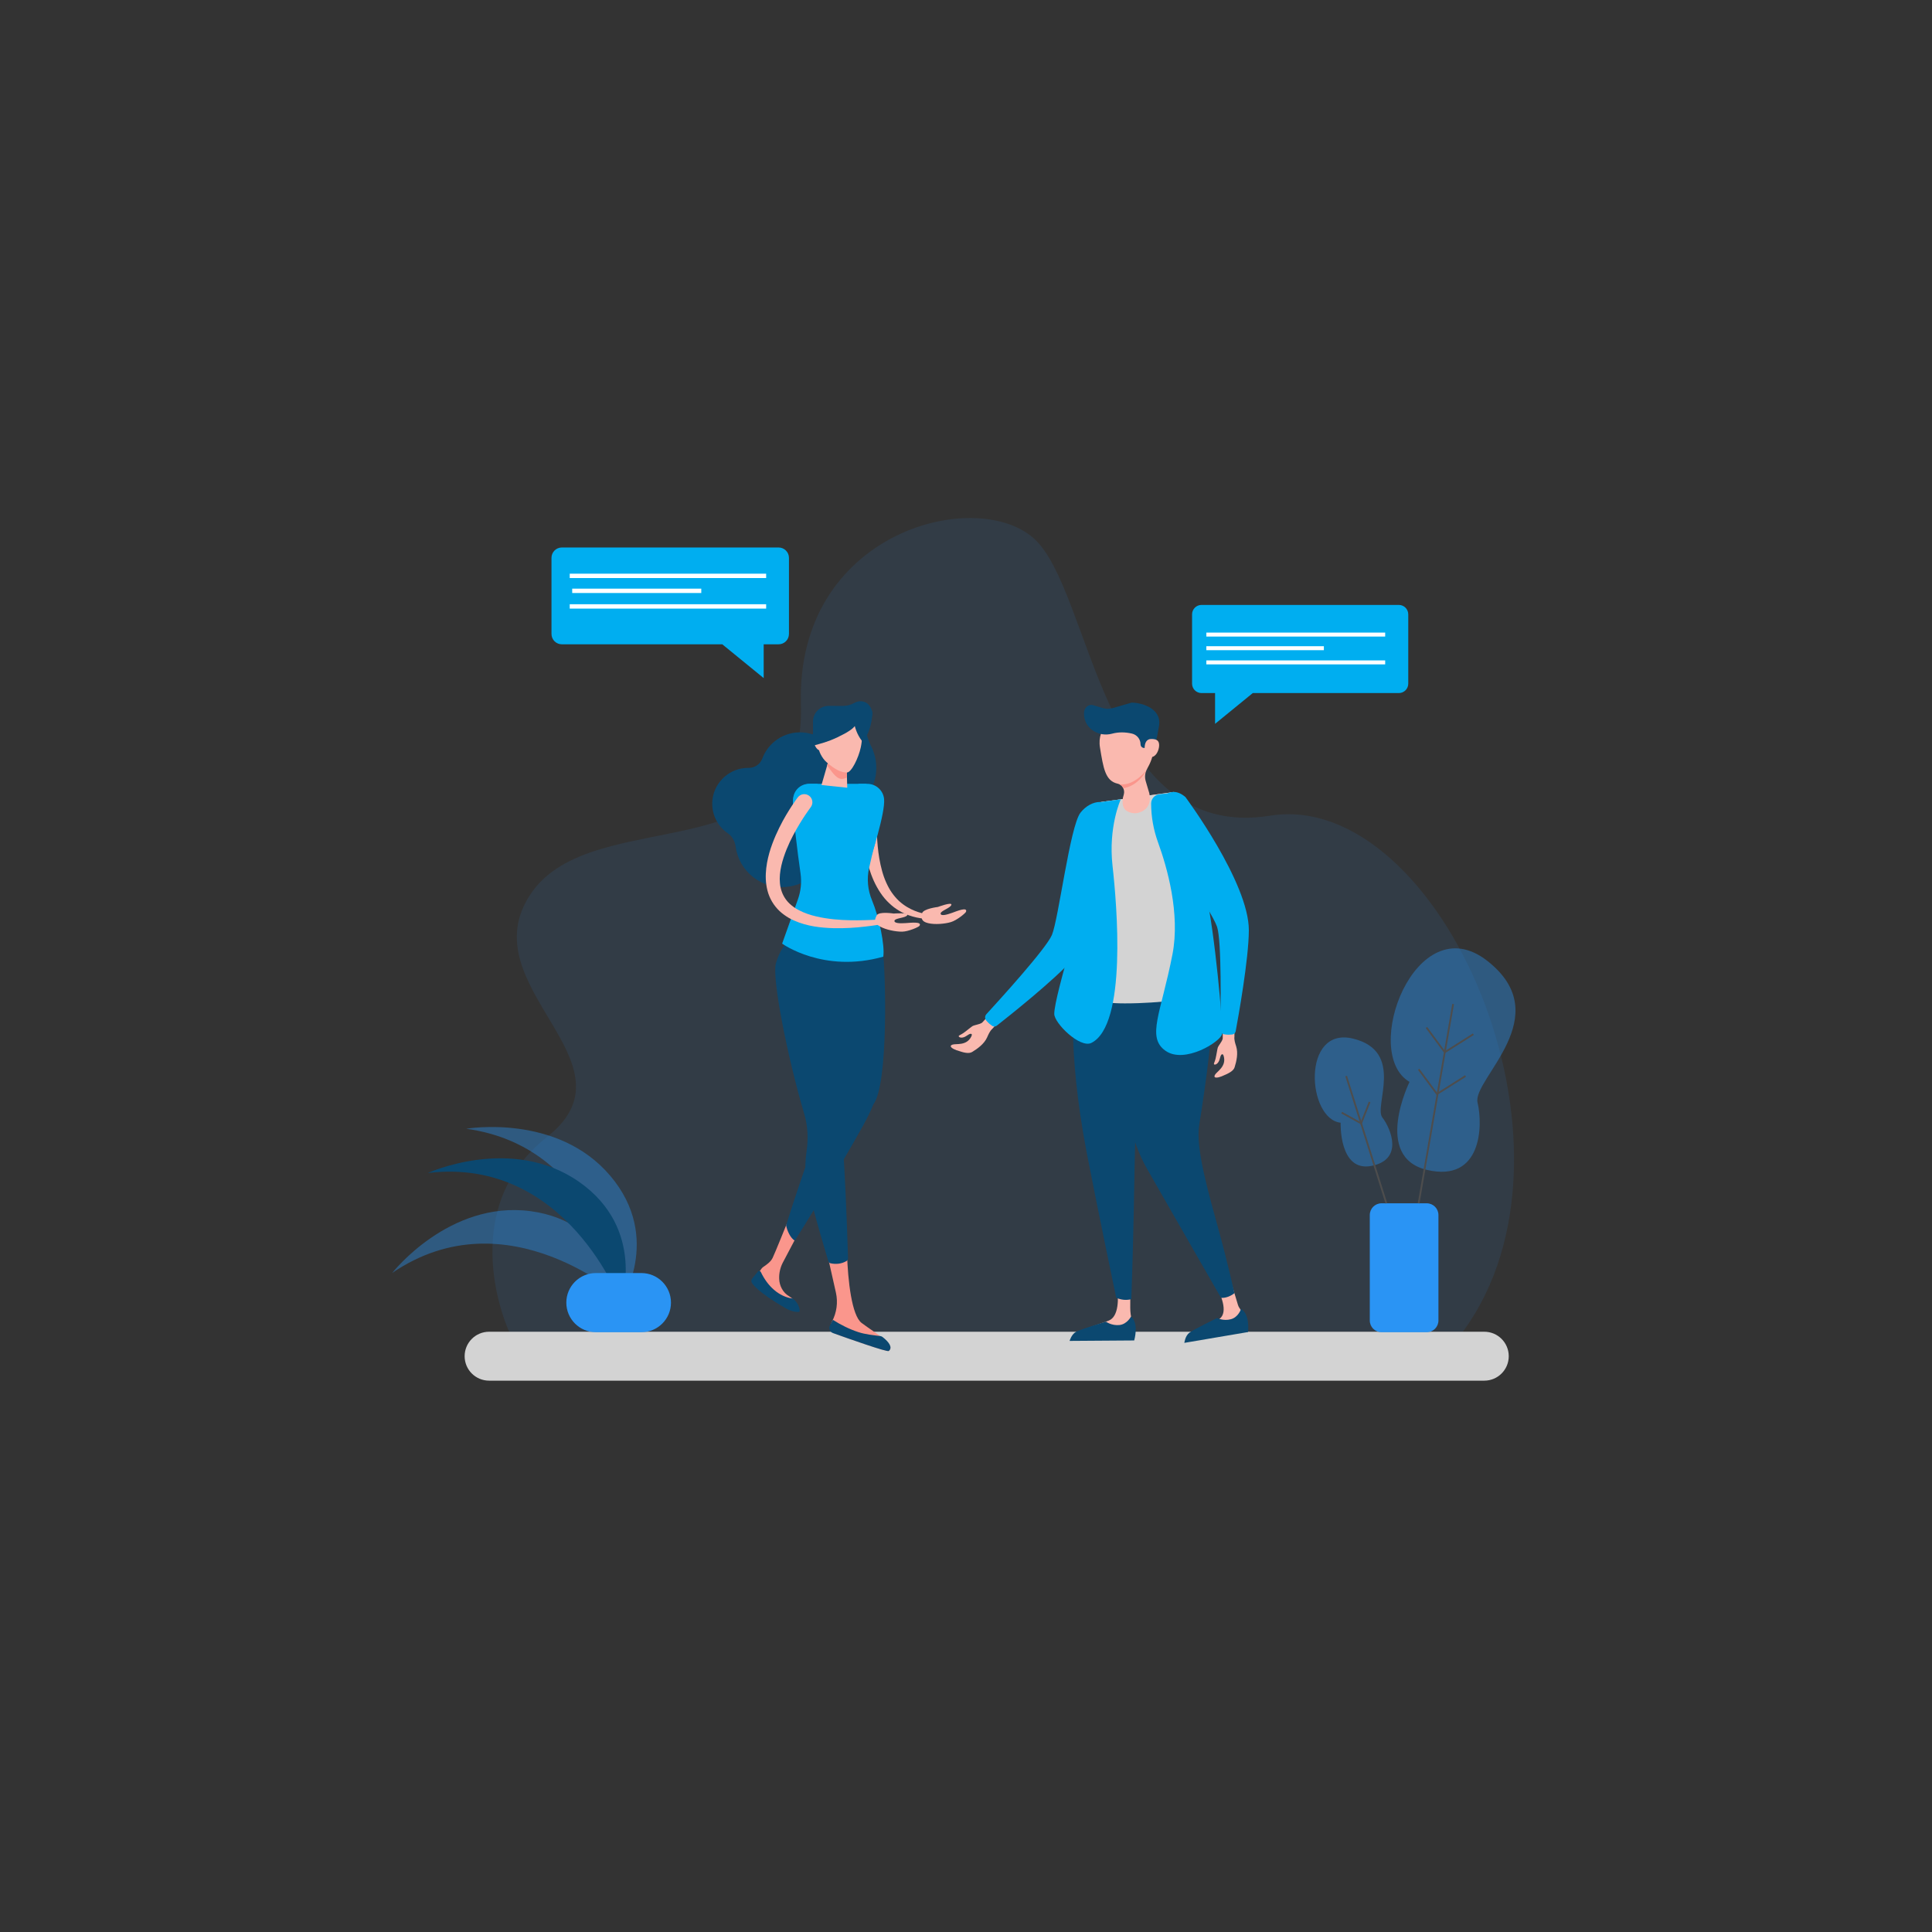 <svg xmlns="http://www.w3.org/2000/svg" xmlns:xlink="http://www.w3.org/1999/xlink" version="1.1" id="Layer_1" x="0px" y="0px" viewBox="0 0 1080 1080" enable-background="new 0 0 1080 1080" xml:space="preserve">
<rect x="0" y="0" width="1080" height="1080" fill="#333333" stroke="none"/>
<path xmlns="http://www.w3.org/2000/svg" opacity="0.1" fill="#2A94F4" d="M284.733,744.716c0,0-31.78-67.465,21.11-109.191s-44.11-84.089-9.11-135.908  s154-9.818,151-105.818s97-122,130-93S615.268,471.149,710,455.974s183.733,185.121,107.733,288.473L284.733,744.716z"/>
<path xmlns="http://www.w3.org/2000/svg" fill="#D3D3D3" d="M843.401,758.123c0,7.553-6.123,13.676-13.676,13.676H273.409c-7.553,0-13.676-6.123-13.676-13.676l0,0  c0-7.553,6.123-13.676,13.676-13.676h556.316C837.278,744.447,843.401,750.57,843.401,758.123L843.401,758.123z"/>
<path xmlns="http://www.w3.org/2000/svg" fill="#2A94F4" d="M804.095,738.165c0,3.618-2.933,6.551-6.551,6.551h-25.27c-3.618,0-6.551-2.933-6.551-6.551v-58.963  c0-3.618,2.933-6.551,6.551-6.551h25.27c3.618,0,6.551,2.933,6.551,6.551V738.165z"/>
<path xmlns="http://www.w3.org/2000/svg" opacity="0.4" fill="#2A94F4" d="M787.939,604.778c0,0-20.687,42.051,9.793,49.212s31.359-24.558,28.235-37.63  c-3.123-13.072,45.243-48.216,5.352-79.306S760.341,588.739,787.939,604.778z"/>
<path xmlns="http://www.w3.org/2000/svg" opacity="0.4" fill="#2A94F4" d="M749.42,627.605c0,0-0.974,27.672,17.188,24.155c18.162-3.516,10.96-20.826,6.112-27.116  c-4.847-6.29,12.718-36.937-16.307-44.041C727.388,573.499,730.663,625.639,749.42,627.605z"/>
<line xmlns="http://www.w3.org/2000/svg" fill="none" stroke="#4D4D4D" stroke-miterlimit="10" x1="752.517" y1="601.52" x2="774.979" y2="672.65"/>
<polyline xmlns="http://www.w3.org/2000/svg" fill="none" stroke="#4D4D4D" stroke-miterlimit="10" points="765.62,616.004 760.863,627.948 750.021,621.976 "/>
<line xmlns="http://www.w3.org/2000/svg" fill="none" stroke="#4D4D4D" stroke-miterlimit="10" x1="812.302" y1="561.276" x2="793.033" y2="672.65"/>
<polyline xmlns="http://www.w3.org/2000/svg" fill="none" stroke="#4D4D4D" stroke-miterlimit="10" points="823.606,578.122 807.643,588.204 797.401,574.378 "/>
<polyline xmlns="http://www.w3.org/2000/svg" fill="none" stroke="#4D4D4D" stroke-miterlimit="10" points="819.239,601.478 803.275,611.56 793.033,597.735 "/>
<g xmlns="http://www.w3.org/2000/svg">
	<path fill="#00aef0" d="M314.073,306.051h121.172c3.196,0,5.786,2.591,5.786,5.786v42.546c0,3.196-2.591,5.786-5.786,5.786h-8.339   v18.891l-23.144-18.891h-89.689c-3.196,0-5.786-2.591-5.786-5.786v-42.546C308.286,308.642,310.877,306.051,314.073,306.051z"/>
	<rect x="318.484" y="320.692" fill="#FFFFFF" width="109.803" height="2.44"/>
	<rect x="319.864" y="329.058" fill="#FFFFFF" width="72.156" height="2.44"/>
	<rect x="318.484" y="337.772" fill="#FFFFFF" width="109.803" height="2.44"/>
</g>
<g xmlns="http://www.w3.org/2000/svg">
	<path fill="#00aef0" d="M781.959,338.159H671.644c-2.909,0-5.268,2.358-5.268,5.268v38.734c0,2.909,2.359,5.268,5.268,5.268h7.592   v17.198l21.07-17.198h81.652c2.909,0,5.268-2.358,5.268-5.268v-38.734C787.227,340.517,784.868,338.159,781.959,338.159z"/>
	<rect x="674.36" y="353.621" fill="#FFFFFF" width="99.964" height="2.221"/>
	<rect x="674.36" y="361.237" fill="#FFFFFF" width="65.691" height="2.221"/>
	<rect x="674.36" y="369.171" fill="#FFFFFF" width="99.964" height="2.221"/>
</g>
<path xmlns="http://www.w3.org/2000/svg" opacity="0.4" fill="#2A94F4" d="M348.577,726.364c0,0-64.667-58.903-129.333-14.775c0,0,31.732-40.592,77.333-34.539  S348.577,726.364,348.577,726.364z"/>
<path xmlns="http://www.w3.org/2000/svg" opacity="0.4" fill="#2A94F4" d="M346.598,728.734c0,0-8.412-87.066-85.967-97.75c0,0,50.767-8.797,80.512,26.293  C370.888,692.367,346.598,728.734,346.598,728.734z"/>
<path xmlns="http://www.w3.org/2000/svg" fill="#0B4870" d="M347.165,728.36c0,0-30.302-82.055-108.022-72.641c0,0,46.854-21.433,84.553,4.927  S347.165,728.36,347.165,728.36z"/>
<path xmlns="http://www.w3.org/2000/svg" fill="#2A94F4" d="M375.077,728.18c0,9.132-7.403,16.536-16.536,16.536h-25.429c-9.132,0-16.536-7.403-16.536-16.536l0,0  c0-9.132,7.403-16.536,16.536-16.536h25.429C367.674,711.645,375.077,719.048,375.077,728.18L375.077,728.18z"/>
<rect xmlns="http://www.w3.org/2000/svg" fill="none" width="1080" height="1080"/>
<g xmlns="http://www.w3.org/2000/svg">
	<g>
		<path fill="#FAB9AF" d="M538.568,577.46c2.235-1.592,4.301-3.432,5.252-3.971c0.397-0.225,1.638-0.504,1.993-0.61    c1.041-0.311,2.701-0.628,3.42-1.443l3.078-3.376c1.46-1.656,3.368-2.207,5.024-0.746l0,0c1.794,1.582,1.259,3.83-0.519,5.429    l-2.115,2.398c-1.423,1.28-2.133,3.078-2.922,4.821c-1.604,3.548-5.226,6.22-8.333,8.092c-1.949,1.174-4.899,0.343-8.766-0.979    c-1.899-0.65-4.65-2.225-2.282-3.11c1.986-0.742,7.967,0.874,10.613-4.641c0.13-0.271,0.414-0.99,0.144-1.243    c-0.803-0.752-2.567,0.945-3.75,1.49c-1.659,0.764-2.985,0.497-3.405-0.11C535.561,578.82,536.973,578.596,538.568,577.46z"/>
		<path fill="#00aef0" d="M622.726,456.568c0,0-4.938,59.305-22.666,79.31c-10.685,12.057-36.81,32.739-42.864,37.48    c-0.772,0.605-1.846,0.635-2.646,0.067c-0.512-0.363-1.089-0.798-1.589-1.239c-0.506-0.446-1.098-1.096-1.629-1.72    c-0.879-1.032-0.84-2.555,0.077-3.553c6.778-7.374,33.381-36.58,36.617-44.263c3.713-8.815,10.095-60.817,15.967-68.355    C609.866,446.758,621.124,445.127,622.726,456.568z"/>
		<polygon fill="#FAB9AF" points="600.342,554.533 615.457,448.328 656.234,442.731 677.443,553.766   "/>
		<path fill="#FAB9AF" d="M631.86,719.099l-0.044,11.97c-0.009,2.435,0.322,4.86,0.983,7.203l1.041,3.687    c0.854,3.027-1.421,6.032-4.566,6.02c-8.154-0.029-22.089-0.008-25.68-0.002c-0.588,0.001-1.164-0.396-1.214-0.981    c-0.303-3.495,9.792-5.835,17.395-8.779c5.792-2.242,5.483-12.652,4.769-18.73c-0.27-2.297,1.646-4.251,3.95-4.06l0,0    C630.402,715.586,631.867,717.184,631.86,719.099z"/>
		<path fill="#FAB9AF" d="M687.898,715.741l4.125,13.695c0.182,0.605,0.454,1.179,0.807,1.703l2.924,4.342    c1.856,2.756,0.52,6.522-2.659,7.493c0,0-5.895,2.074-11.973,4.071c-6.222,2.044-14.046,0.336-14.046-1.306    c0-3.647,3.401-0.753,9.097-4.562c1.909-1.276,3.879-2.612,5.636-3.991c4.903-3.849,0.622-13.591-2.379-19.079    c-1.079-1.973,0.067-4.422,2.266-4.891l1.421-0.303C685.203,712.468,687.282,713.698,687.898,715.741z"/>
		<path fill="#0B4870" d="M645.767,555.56l-45.186-3.792c0,0-4.55,32.887,6.87,92.421c5.356,27.918,16.517,81.267,16.517,81.267    c2.767,1.211,5.579,1.515,8.444,0.8c0,0,0.848-23.532,1.366-48.875c0.497-24.305,0.631-50.275,2.18-58.772    C639.12,601.252,645.767,555.56,645.767,555.56z"/>
		<path fill="#0B4870" d="M636.439,556.134c-4.665,25.037-15.087,62.477,4.988,97.648c20.075,35.171,41.159,71.737,41.159,71.737    c2.716,0.111,5.18-0.874,7.469-2.612c0,0-3.52-15.945-8.608-34.563c-5.821-21.299-13.193-46.352-11.093-59.414    c3.937-24.481,8.459-57.084,7.088-72.917C676.073,540.18,638.893,542.968,636.439,556.134z"/>
		<path fill="#D3D3D3" d="M598.781,551.828l16.676-103.5l40.778-5.597l21.915,109.289c0.412,2.054-0.919,4.048-2.976,4.438    c-7.592,1.439-25.905,4.445-46.399,4.444c-15.3,0-23.898-2.975-27.809-4.859C599.379,555.281,598.501,553.565,598.781,551.828z"/>
		<path fill="#FAB9AF" d="M679.488,591.888c0.624-2.672,0.956-5.419,1.313-6.452c0.149-0.431,0.896-1.461,1.092-1.775    c0.576-0.922,1.611-2.257,1.611-3.344l0.076-4.568c0-2.208,1.067-3.883,3.275-3.883l0,0c2.391,0,3.478,2.04,3.201,4.416v3.197    c-0.221,1.901,0.436,3.719,0.997,5.549c1.143,3.723,0.194,8.122-0.898,11.58c-0.685,2.17-3.448,3.498-7.222,5.063    c-1.854,0.769-4.959,1.407-3.768-0.824c0.998-1.87,6.554-4.614,4.891-10.501c-0.082-0.289-0.345-1.017-0.714-1.028    c-1.099-0.033-1.3,2.407-1.827,3.597c-0.739,1.67-1.91,2.347-2.626,2.169C678.131,594.898,679.042,593.795,679.488,591.888z"/>
		<path fill="#00aef0" d="M643.495,449.177c0,7.456,1.355,14.84,3.902,21.848c4.982,13.71,12.456,39.632,8.015,62.471    c-6.395,32.888-14.617,46.183-3.959,53.848c10.658,7.665,31.099-5.125,31.689-9.388c0.59-4.263-3.978-56.635-9.155-79.324    c-5.177-22.69-19.677-55.308-19.677-55.308l-6.143,0.656C645.51,444.265,643.495,446.506,643.495,449.177L643.495,449.177z"/>
		<path fill="#00aef0" d="M662.657,445.552c0,0,35.518,47.748,35.452,74.477c-0.04,16.11-5.958,48.901-7.363,56.461    c-0.179,0.965-0.965,1.697-1.94,1.801c-0.624,0.066-1.345,0.122-2.011,0.122c-0.675,0-1.548-0.096-2.359-0.212    c-1.342-0.193-2.32-1.361-2.292-2.716c0.208-10.014,0.845-49.514-1.809-57.417c-3.045-9.067-32.65-52.293-33.232-61.83    C646.523,446.699,653.889,438.03,662.657,445.552z"/>
		<path fill="#00aef0" d="M626.52,446.81c0,0-7.072,15.285-4.605,37.244c2.467,21.959,8.182,88.829-11.8,98.926    c-6.327,3.198-20.778-10.963-20.778-16.216s4.823-22.839,9.393-38.826c4.57-15.987,15.584-79.454,15.584-79.454L626.52,446.81z"/>
		<g>
			<path fill="#FAB9AF" d="M632.212,399.439c9.101,0,12.496,6.478,12.67,18.462c0.065,4.488-1.954,8.935-3.579,11.774     c-1.207,2.109-1.539,4.607-0.85,6.938l1.998,6.764c1.359,6.274-1.621,9.716-6.02,10.965c-2.179,0.619-4.79,0.139-6.693-1.09     c-2.262-1.462-2.448-4.606-2.028-7.267l0.516-1.929c0.696-2.598-0.81-5.398-3.438-5.973c-7.007-1.532-8.011-8.837-9.889-20.182     C612.944,406.077,623.112,399.439,632.212,399.439z"/>
			<path fill="#0B4870" d="M611.02,394.176l5.22,1.587c1.918,0.583,3.963,0.596,5.888,0.038l10.42-3.023     c6.312,0,16.736,3.564,15.419,12.672l-1.163,6.442c-0.464,2.573-2.611,4.499-5.216,4.721c-0.001,0-0.001,0-0.001,0     c-0.241,0.89-1.049,1.508-1.971,1.508c-1.128,0-2.042-0.914-2.042-2.042l0,0c0-2.905-2.04-5.385-4.874-6.021     c-3.476-0.78-7.19-0.966-11.076,0.078c-7.243,1.946-14.879-2.542-15.602-10.007c-0.046-0.472-0.069-0.953-0.069-1.439     C605.951,395.68,608.439,393.465,611.02,394.176z"/>
			<path fill="#FAB9AF" d="M639.865,418.123c0,2.779,1.035,5.031,3.71,5.031c2.675,0,4.392-3.821,4.392-6.6     c0-2.779-1.717-3.462-4.392-3.462C640.9,413.091,639.865,415.344,639.865,418.123z"/>
		</g>
	</g>
	<path fill="#FA968C" d="M640.972,430.32c0,0-6.797,9.345-15.255,8.078c0,0,1.757,0.84,2.183,2.205   C627.901,440.603,635.934,440.009,640.972,430.32z"/>
</g>
<g xmlns="http://www.w3.org/2000/svg">
	<path fill="#FA968C" d="M439.996,683.621c0,0-6.74,16.779-8.088,19.545c-1.113,2.284-3.309,3.736-5.395,5.185   c-0.668,0.464-1.367,1.557-1.959,2.477c-0.476,0.74-0.499,1.643-0.196,2.469c5.293,14.429,21.455,20.231,21.834,19.148   c0.684-1.954-1.714-5.886-5.102-7.854c-3.41-1.98-5.378-5.756-5.527-9.697l0,0c-0.119-3.135,0.573-6.248,2.007-9.038l6.586-12.495   L439.996,683.621z"/>
	<path fill="#FA968C" d="M463.239,704.625l4.034,17.923c1.233,5.48,0.457,11.23-2.179,16.19c-0.001,0.002-0.001,0.002-0.001,0.002   c-1.48,2.773-0.164,6.207,2.797,7.264c9.569,3.414,28.124,9.906,28.951,9.205c4.217-3.574-6.932-9.464-15.171-15.658   c-5.557-4.177-7.682-23.64-8.175-38.568l-8.837,2.225C463.97,703.4,463.433,703.938,463.239,704.625z"/>
	<path fill="#0B4870" d="M479.791,744.647c3.962,1.304,8.306,1.726,12.286,2.216c0.456,0.056,0.893,0.233,1.256,0.515   c3.818,2.958,5.745,5.935,3.508,7.83c-0.899,0.762-22.698-6.958-31.2-10.009c-1.778-0.638-2.555-2.699-1.666-4.366l1.62-3.034   C470.04,740.63,474.771,742.995,479.791,744.647z"/>
	<path fill="#0B4870" d="M470.762,505.116c-10.539,1.439-19.517,13.588-17.665,27.153c1.064,7.794,8.318,35.698,16.295,57.755   c3.062,8.465,1.812,18.063-3.924,25.001c-0.934,1.13-1.745,2.3-2.39,3.487c-3.326,6.125-16.128,42.307-23.645,66.451   c0.598,3.161,2.484,7.166,4.85,8.561c13.223-20.501,34.723-57.928,38.261-64.442c1.965-3.618,4.111-7.802,5.679-11.731   c8.561-11.33,6.904-74.632,5.186-87.219C491.557,516.566,481.301,503.677,470.762,505.116z"/>
	<ellipse fill="#0B4870" cx="473.632" cy="429.244" rx="16.224" ry="20.93"/>
	<path fill="#0B4870" d="M469.741,431.404c-0.258-11.585-9.637-21.322-21.206-21.984c-10.263-0.587-19.124,5.701-22.441,14.681   c-1.162,3.146-4.247,5.195-7.6,5.145c-1.394-0.021-2.826,0.107-4.285,0.406c-8.479,1.737-15.062,8.899-15.954,17.508   c-0.805,7.765,2.829,14.731,8.668,18.706c2.49,1.695,3.908,4.505,4.32,7.489c1.911,13.808,14.518,23.95,28.902,22.376   c12.301-1.346,22.145-11.469,23.192-23.799c0.642-7.564-1.954-14.5-6.52-19.651C464.596,448.604,469.946,440.628,469.741,431.404z"/>
	<path fill="#0B4870" d="M473.632,401.447c0,0,9.129,5.745,8.019,13.485c0,0,4.876-3.453,5.979-15.346   C488.394,391.345,473.632,401.447,473.632,401.447z"/>
	<g>
		<path fill="#FAB9AF" d="M490.065,448.588c0,0-0.024,1.233-0.067,3.391c-0.033,2.106-0.042,5.152,0.002,8.782    c0.032,1.814,0.085,3.777,0.192,5.843c0.114,2.065,0.237,4.241,0.46,6.47c0.414,4.465,1.17,9.168,2.41,13.681    c0.613,2.261,1.376,4.464,2.308,6.532c0.928,2.069,1.986,4.035,3.222,5.779c1.23,1.748,2.593,3.304,4.023,4.65    c1.459,1.309,2.964,2.422,4.456,3.309c0.74,0.452,1.495,0.811,2.192,1.2c0.732,0.324,1.426,0.632,2.079,0.921    c0.675,0.247,1.307,0.479,1.892,0.693c0.594,0.192,1.15,0.34,1.649,0.491c0.993,0.319,1.812,0.439,2.356,0.58    c0.549,0.123,0.842,0.189,0.842,0.189l0.081,0.018c0.7,0.157,1.14,0.852,0.982,1.552c-0.146,0.651-0.764,1.076-1.412,1.006    c0,0-0.317-0.036-0.911-0.102c-0.592-0.085-1.474-0.122-2.578-0.345c-0.553-0.102-1.17-0.198-1.836-0.337    c-0.663-0.164-1.381-0.342-2.147-0.532c-0.759-0.225-1.56-0.497-2.413-0.77c-0.827-0.341-1.718-0.662-2.607-1.094    c-1.791-0.842-3.651-1.948-5.498-3.312c-1.814-1.4-3.595-3.062-5.219-4.969c-1.619-1.912-3.04-4.072-4.306-6.342    c-1.271-2.272-2.343-4.678-3.242-7.124c-0.916-2.443-1.675-4.929-2.276-7.393c-0.627-2.462-1.119-4.9-1.527-7.261    c-0.827-4.723-1.273-9.145-1.58-12.921c-0.31-3.778-0.421-6.914-0.509-9.133c-0.067-2.168-0.106-3.408-0.106-3.408    c-0.078-2.509,1.894-4.607,4.403-4.685c2.51-0.078,4.607,1.894,4.685,4.403c0.002,0.072,0.003,0.143,0.002,0.214L490.065,448.588z    "/>
	</g>
	<path fill="#00aef0" d="M483.85,488.715c3.653-11.007,11-34.315,10.372-41.933c-0.403-4.881-4.48-8.618-9.378-8.618h-31.773   c-5.268,0-9.578,4.177-9.731,9.443c-0.268,9.203,3.972,30.147,6.356,41.108H483.85z"/>
	<path fill="#0B4870" d="M473.302,704.85c0.499-0.304,0.778-0.872,0.761-1.456c-0.673-23.369-2.092-53.157-2.607-58.866   c-0.059-0.653-0.137-1.297-0.232-1.93c5.007-27.625,5.764-87.014,6.262-97.415c0.654-13.675-7.582-29.105-18.207-29.613   c-10.624-0.508-22.156,10.489-25.568,23.018c-2.251,8.268,6.453,52.268,15.885,84.157c1.986,6.713,2.297,13.773,1.298,20.702   c-0.691,4.792-0.898,9.729-0.558,13.503c0.507,5.618,6.799,28.495,12.7,48.082c0.171,0.567,0.624,1.016,1.202,1.143   C467.293,706.848,470.48,706.57,473.302,704.85z"/>
	<path fill="#00aef0" d="M446.062,502.668c1.644-4.615,2.138-9.553,1.447-14.403c-1.603-11.261-4.404-32.474-4.146-41.478   c0.138-4.815,4.081-8.624,8.898-8.624h4.711c1.794,4.162,5.597,7.377,11.508,7.377c5.902,0,9.705-3.215,11.503-7.377h4.424   c-4.808,10.293-3.079,23.872,5.192,31.795c-1.537,5.433-2.829,10.9-3.797,15.332c-1.31,6.003-0.732,12.257,1.632,17.928   c4.061,9.746,7.279,25.374,6.321,31.568c-33.424,9.473-56.536-7.293-56.536-7.293L446.062,502.668z"/>
	<g>
		<polygon fill="#FAB9AF" points="473.632,440.351 459.219,438.837 463.779,423.064 473.102,424.218   "/>
	</g>
	<path fill="#FA968C" d="M473.102,424.218l-9.323-1.154l-1.424,4.924c2.087,2.353,4.769,7.436,8.161,7.436   c1.076,0,2.057-0.304,2.939-0.863L473.102,424.218z"/>
	<path fill="#FAB9AF" d="M473.424,431.842c-3.166-0.001-6.589-1.584-11.305-5.705c-2.707-2.365-4.714-6.491-4.714-9.278v-15.413   h23.73c0,0,1.781,8.184,0.052,16.305C479.89,423.845,475.913,431.843,473.424,431.842z"/>
	<path fill="#FAB9AF" d="M461.428,413.946c0,3.007-1.44,5.445-3.215,5.445c-1.776,0-3.734-3.942-3.734-6.949   s1.958-3.941,3.734-3.941C459.988,408.5,461.428,410.938,461.428,413.946z"/>
	<path fill="#0B4870" d="M454.479,403.314c0-4.813,3.903-8.714,8.716-8.712l8.009,0.003c2.29,0.001,4.512-0.599,6.461-1.704   c2.826-1.603,6.398-1.07,8.327,1.546c2.084,2.827,2.985,6.612-2.299,10.117c-2.627,1.742-6.467-0.188-9.027,0.649   c-0.158-0.007-0.298-0.032-0.462-0.032h-7.059c-2.453,0-4.33,2.005-4.401,4.458c-0.045,1.551-1.316,2.795-2.878,2.795h-0.314   l-1.13-3.622l-3.941,5.314V403.314z"/>
	<path fill="#FAB9AF" d="M524.262,507.005c0,0-8.302,0.97-8.846,3.602c-0.544,2.632-0.427,4.499,3.375,5.434   c3.801,0.935,9.462,0.406,12.793-0.59s8.208-5.023,8.445-5.799c0.865-2.825-4.979-0.386-7.867,0.657   c-2.888,1.043-6.252,1.933-6.361,0.402c-0.109-1.532,5.571-3.113,6.027-4.909C532.284,504.007,524.262,507.005,524.262,507.005z"/>
	<path fill="#FAB9AF" d="M499.566,510.677c0,0-8.249-1.347-9.495,1.035c-1.246,2.382-1.646,4.208,1.753,6.151   c3.398,1.943,8.987,2.989,12.463,2.946c3.476-0.043,9.272-2.576,9.713-3.257c1.607-2.478-4.682-1.738-7.745-1.529   c-3.063,0.21-6.543,0.142-6.227-1.36c0.316-1.503,6.212-1.463,7.143-3.065C508.102,509.996,499.566,510.677,499.566,510.677z"/>
	<path fill="#0B4870" d="M479.365,401.177c-0.796,3.521,0.378,5.447-11.163,10.943c-11.541,5.496-15.195,3.148-18.799,9.064   c0,0,1.576-9.801,7.951-13.166c6.375-3.364,17.431-5.563,20.976-13.352C478.329,394.667,479.909,398.77,479.365,401.177z"/>
	<g>
		<path fill="#FAB9AF" d="M453.164,451.297c0,0-0.259,0.352-0.745,1.013c-0.496,0.687-1.218,1.72-2.123,3.051    c-1.807,2.665-4.272,6.586-6.858,11.442c-1.284,2.431-2.564,5.112-3.731,7.991c-1.144,2.884-2.214,5.958-2.94,9.162    c-0.711,3.197-1.097,6.532-0.781,9.739c0.283,3.216,1.315,6.244,3.131,8.828c0.898,1.3,2.005,2.482,3.283,3.517    c0.604,0.551,1.321,0.995,1.991,1.487c0.727,0.426,1.415,0.905,2.189,1.273c3.01,1.587,6.334,2.699,9.658,3.477    c3.327,0.791,6.658,1.284,9.844,1.618c3.19,0.325,6.243,0.466,9.069,0.523c2.826,0.044,5.429,0.055,7.738-0.018    c2.31-0.026,4.325-0.174,5.987-0.236c3.324-0.209,5.224-0.329,5.224-0.329l0.029-0.002c0.717-0.045,1.334,0.499,1.38,1.216    c0.042,0.671-0.439,1.257-1.088,1.365c0,0-0.475,0.078-1.366,0.224c-0.892,0.14-2.198,0.374-3.868,0.618    c-1.675,0.21-3.702,0.536-6.05,0.769c-2.343,0.266-4.998,0.528-7.911,0.68c-2.913,0.157-6.084,0.246-9.459,0.152    c-3.374-0.11-6.956-0.347-10.666-0.971c-3.702-0.639-7.548-1.644-11.323-3.348c-0.953-0.392-1.867-0.929-2.801-1.415    c-0.901-0.568-1.835-1.088-2.693-1.763c-1.761-1.263-3.404-2.797-4.798-4.563c-1.402-1.755-2.57-3.725-3.423-5.801    c-0.86-2.077-1.374-4.243-1.68-6.376c-0.61-4.286-0.282-8.429,0.387-12.26c0.692-3.834,1.738-7.391,2.949-10.646    c1.211-3.253,2.534-6.23,3.855-8.914c2.629-5.377,5.279-9.564,7.174-12.476c0.952-1.454,1.749-2.571,2.302-3.339    c0.578-0.784,0.887-1.202,0.887-1.202c1.49-2.019,4.335-2.447,6.354-0.957c2.019,1.49,2.447,4.335,0.957,6.354L453.164,451.297z"/>
	</g>
	<path fill="#0B4870" d="M477.146,401.833c0,0,0.438,11.861,10.803,17.557c0,0-4.568-8.965-4.257-14.826   C484.003,398.703,476.461,397.782,477.146,401.833z"/>
	<path fill="#0B4870" d="M420.54,717.412c-0.686-0.789-0.7-1.954-0.026-2.753c0.551-0.653,2.014-2.444,3.114-3.788   c0.478-0.584,1.378-0.449,1.704,0.232c3.684,7.706,9.837,13.715,17.859,14.82c2.603,1.759,4.261,5.732,3.72,7.278   c-0.127,0.363-3.687,0.413-7.43-1.729C422.861,721.96,420.54,717.412,420.54,717.412z"/>
</g>
<path xmlns="http://www.w3.org/2000/svg" fill="#0B4870" d="M632.255,735.937c0,0-2.17,4.318-6.511,4.765c-4.34,0.447-7.547-1.893-7.547-1.893  s-14.027,4.213-16.645,5.638c-2.617,1.425-3.638,5.128-3.638,5.128l36.107-0.255C634.022,749.319,636.851,739.853,632.255,735.937z"/>
<path xmlns="http://www.w3.org/2000/svg" fill="#0B4870" d="M693.764,731.697c0,0-1.449,4.611-5.661,5.748c-4.212,1.138-7.753-0.657-7.753-0.657  s-13.169,6.41-15.523,8.237c-2.354,1.827-2.768,5.645-2.768,5.645l35.598-6.048C697.656,744.622,698.928,734.824,693.764,731.697z"/>
</svg>